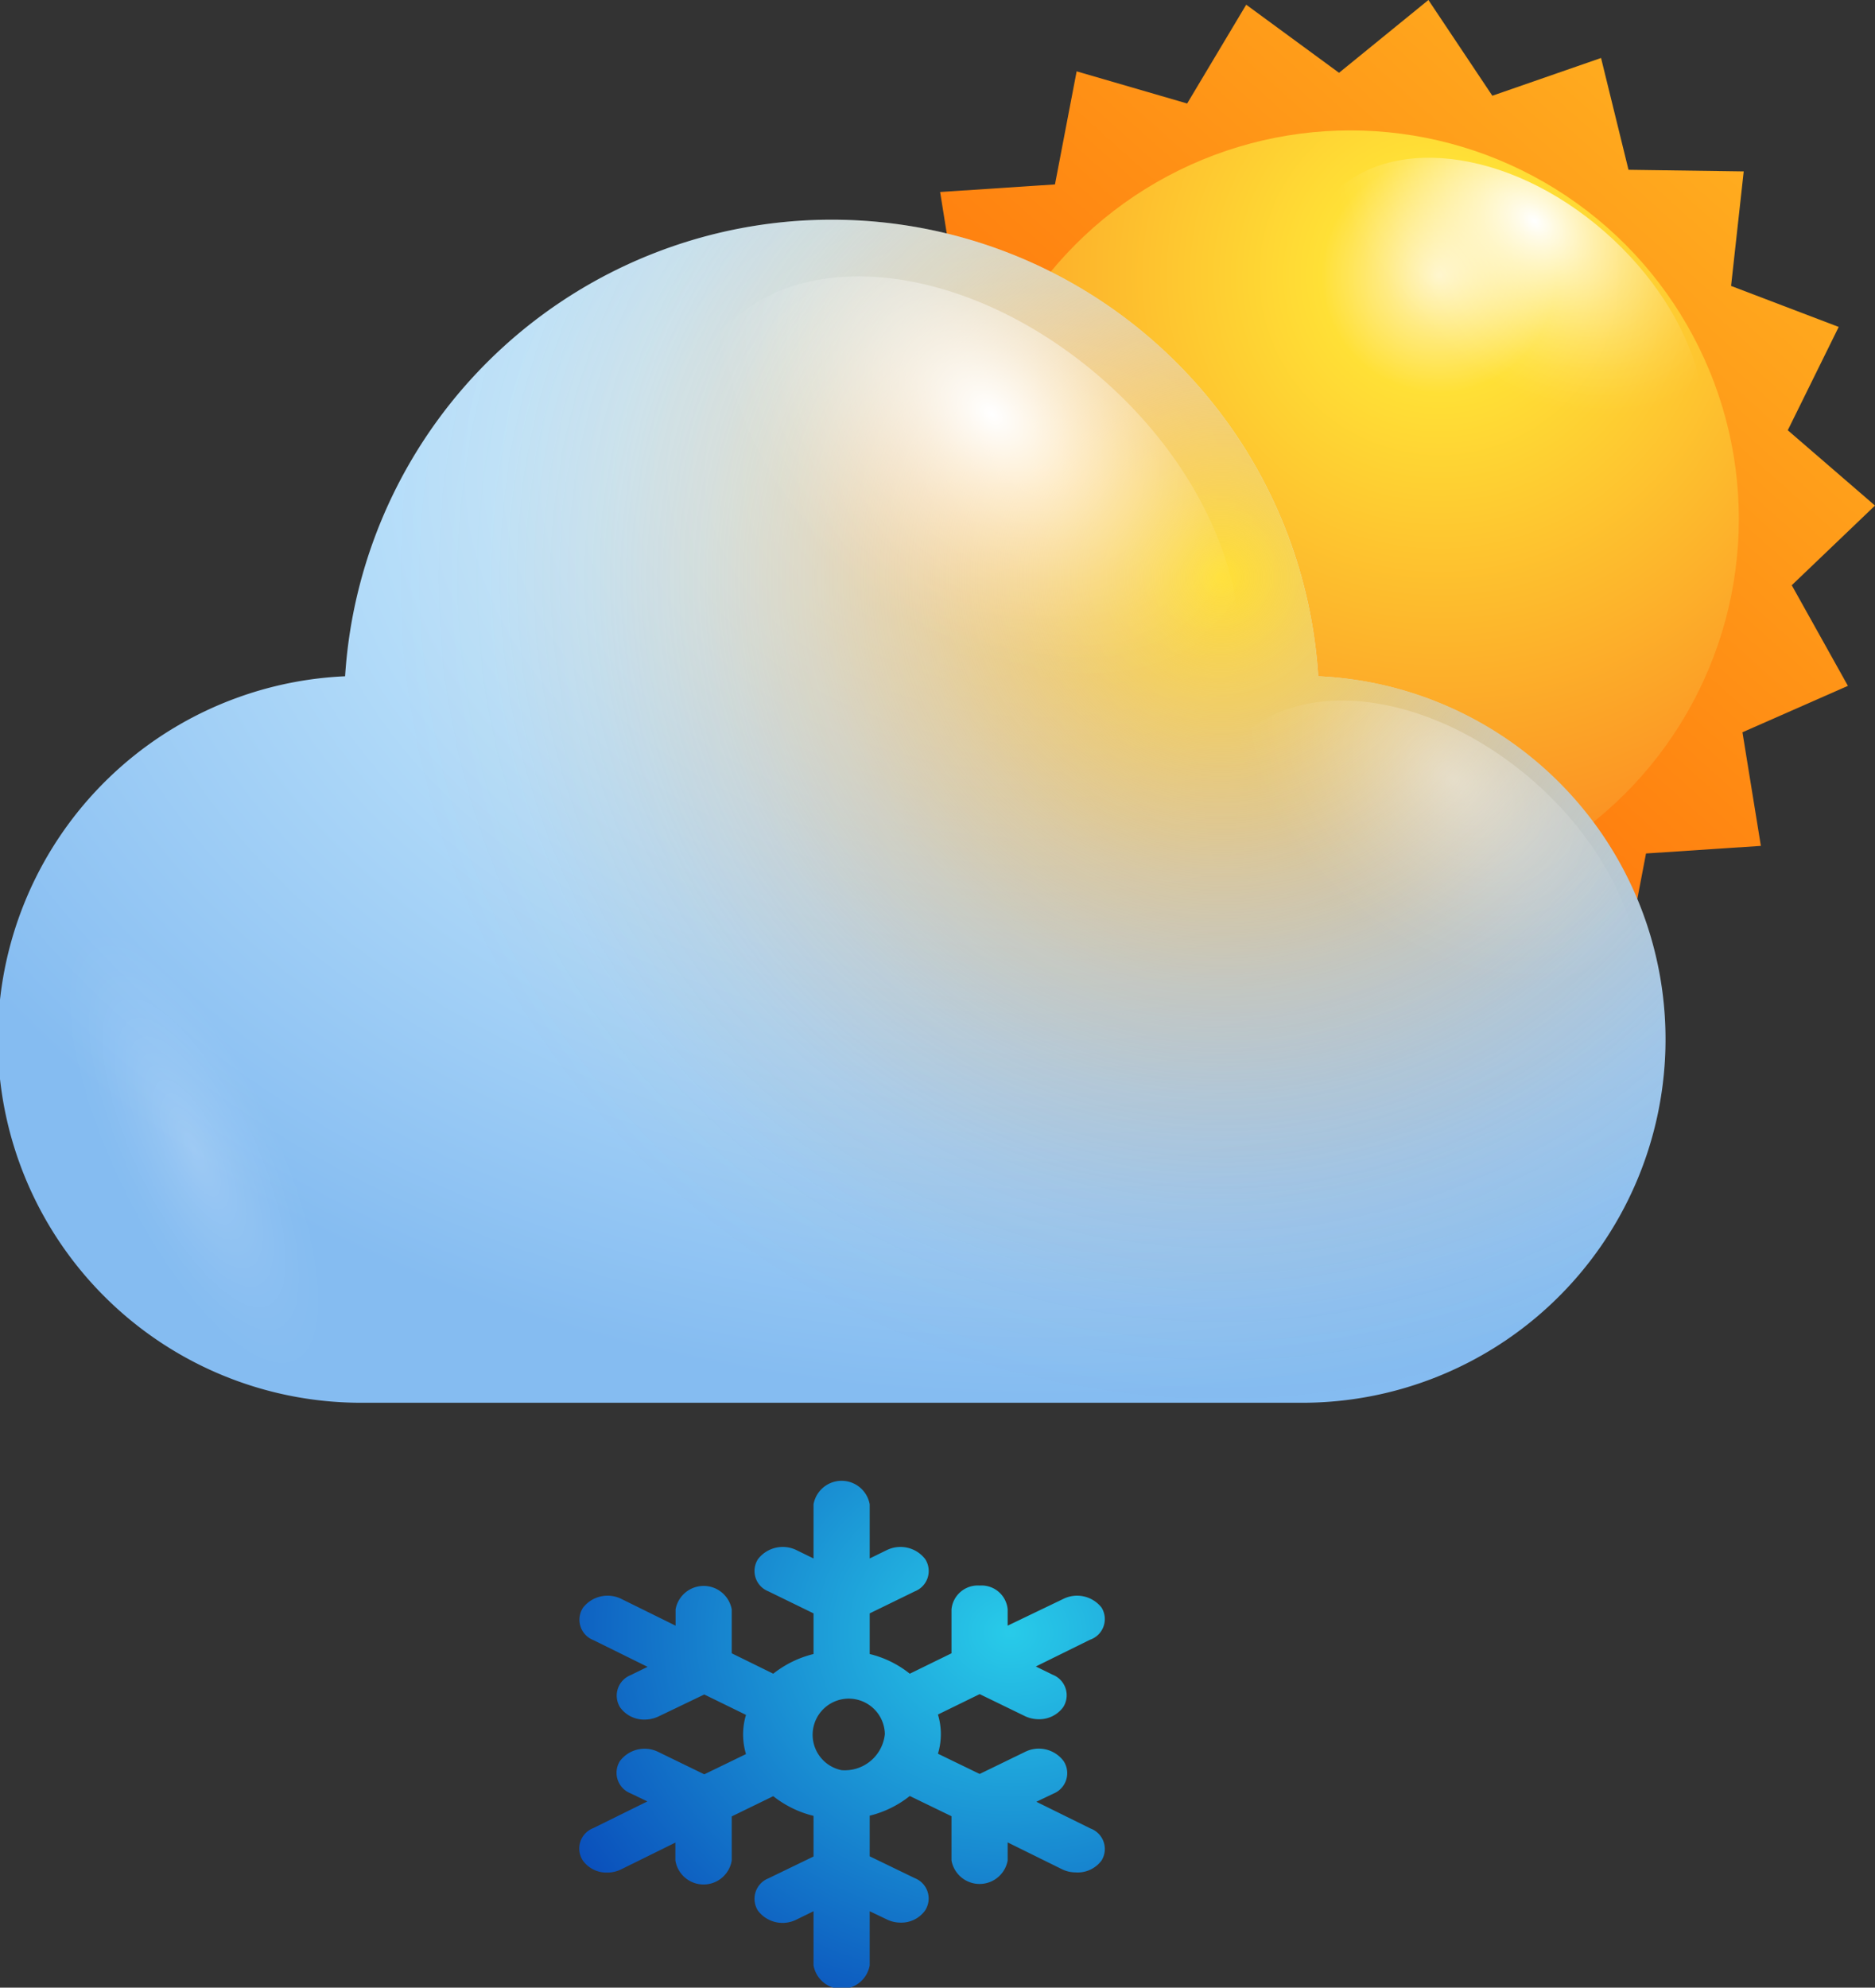 <svg xmlns="http://www.w3.org/2000/svg" xmlns:xlink="http://www.w3.org/1999/xlink" viewBox="0 0 103.83 110.04"><rect x="0" y="0" width="103.83" height="110.04" fill="#333333" stroke="none"/><defs><style>.cls-1{isolation:isolate;}.cls-2{fill:url(#radial-gradient);}.cls-3{fill:url(#linear-gradient);}.cls-4{fill:url(#radial-gradient-2);}.cls-10,.cls-11,.cls-5,.cls-6,.cls-9{mix-blend-mode:overlay;}.cls-5{fill:url(#radial-gradient-3);}.cls-10,.cls-6{opacity:0.4;}.cls-6{fill:url(#Degradado_sin_nombre_34);}.cls-7{fill:url(#radial-gradient-4);}.cls-8{fill:url(#radial-gradient-5);}.cls-9{fill:url(#radial-gradient-6);}.cls-10{fill:url(#radial-gradient-7);}.cls-11{opacity:0.2;fill:url(#Degradado_sin_nombre_34-2);}</style><radialGradient id="radial-gradient" cx="117.63" cy="39.62" r="62.65" gradientTransform="translate(3.02 75.31) scale(0.45 0.38)" gradientUnits="userSpaceOnUse"><stop offset="0" stop-color="#28cbe9"/><stop offset="1" stop-color="#0a4fbb"/></radialGradient><linearGradient id="linear-gradient" x1="101.27" y1="-0.86" x2="50.22" y2="56.18" gradientUnits="userSpaceOnUse"><stop offset="0" stop-color="#ffba24"/><stop offset="1" stop-color="#f50"/></linearGradient><radialGradient id="radial-gradient-2" cx="-461.3" cy="15.24" r="40.84" gradientTransform="matrix(-1, 0, 0, 1, -381.6, 0)" gradientUnits="userSpaceOnUse"><stop offset="0" stop-color="#fff4c3"/><stop offset="0.16" stop-color="#ffe036"/><stop offset="1" stop-color="#fa761c"/></radialGradient><radialGradient id="radial-gradient-3" cx="759.04" cy="-1712.31" r="6.13" gradientTransform="matrix(-0.84, 1.15, -1.62, -1.31, -2051.36, -3103.76)" gradientUnits="userSpaceOnUse"><stop offset="0" stop-color="#fff"/><stop offset="0.1" stop-color="#fff" stop-opacity="0.85"/><stop offset="0.29" stop-color="#fff" stop-opacity="0.59"/><stop offset="0.47" stop-color="#fff" stop-opacity="0.38"/><stop offset="0.63" stop-color="#fff" stop-opacity="0.22"/><stop offset="0.78" stop-color="#fff" stop-opacity="0.1"/><stop offset="0.91" stop-color="#fff" stop-opacity="0.03"/><stop offset="1" stop-color="#fff" stop-opacity="0"/></radialGradient><radialGradient id="Degradado_sin_nombre_34" cx="-3218.91" cy="3491.04" r="5.92" gradientTransform="matrix(-1.17, -1.1, 0.22, -0.73, -4483.91, -960.53)" xlink:href="#radial-gradient-3"/><radialGradient id="radial-gradient-4" cx="57.67" cy="26.07" r="70.26" gradientTransform="translate(115.34 45.12) rotate(180) scale(1 0.73)" gradientUnits="userSpaceOnUse"><stop offset="0" stop-color="#fff"/><stop offset="0.2" stop-color="#d5f3ff"/><stop offset="1" stop-color="#85bcf1"/></radialGradient><radialGradient id="radial-gradient-5" cx="67.63" cy="31.96" r="59.73" gradientUnits="userSpaceOnUse"><stop offset="0" stop-color="#ffe036"/><stop offset="0.08" stop-color="#fecb31" stop-opacity="0.81"/><stop offset="0.18" stop-color="#fdb52b" stop-opacity="0.6"/><stop offset="0.28" stop-color="#fca227" stop-opacity="0.41"/><stop offset="0.38" stop-color="#fb9223" stop-opacity="0.26"/><stop offset="0.48" stop-color="#fb8620" stop-opacity="0.15"/><stop offset="0.58" stop-color="#fa7d1e" stop-opacity="0.07"/><stop offset="0.68" stop-color="#fa781c" stop-opacity="0.02"/><stop offset="0.77" stop-color="#fa761c" stop-opacity="0"/></radialGradient><radialGradient id="radial-gradient-6" cx="778.16" cy="-1703.67" r="8.48" xlink:href="#radial-gradient-3"/><radialGradient id="radial-gradient-7" cx="777.91" cy="-1719.33" r="6.66" xlink:href="#radial-gradient-3"/><radialGradient id="Degradado_sin_nombre_34-2" cx="10.94" cy="63.82" r="4.87" gradientTransform="matrix(0.9, -0.43, 1.26, 2.62, -79.51, -98.83)" xlink:href="#radial-gradient-3"/></defs><g class="cls-1"><g id="Слой_2" data-name="Слой 2"><g id="OBJECTS"><path class="cls-2" d="M60.39,101.23l-3-1.48.94-.45a1.22,1.22,0,0,0,.57-1.8A1.71,1.71,0,0,0,56.74,97l-2.49,1.21-2.31-1.12a3.76,3.76,0,0,0,0-2.17l2.31-1.13L56.74,95a1.78,1.78,0,0,0,.78.18,1.64,1.64,0,0,0,1.35-.66,1.22,1.22,0,0,0-.57-1.8l-.94-.46,3-1.48A1.21,1.21,0,0,0,61,89a1.72,1.72,0,0,0-2.12-.48L55.8,90V89.1a1.45,1.45,0,0,0-1.55-1.32h0a1.46,1.46,0,0,0-1.56,1.32v2.43l-2.31,1.13a5.7,5.7,0,0,0-2.22-1.09V89.32l2.5-1.22a1.21,1.21,0,0,0,.57-1.79,1.73,1.73,0,0,0-2.13-.49l-.94.46v-3a1.58,1.58,0,0,0-3.11,0v3l-.94-.46a1.73,1.73,0,0,0-2.13.49,1.21,1.21,0,0,0,.57,1.79l2.5,1.22v2.25a5.81,5.81,0,0,0-2.23,1.09l-2.3-1.13V89.1a1.58,1.58,0,0,0-3.11,0V90l-3-1.48a1.72,1.72,0,0,0-2.12.48,1.21,1.21,0,0,0,.57,1.8l3,1.48-.94.46a1.22,1.22,0,0,0-.57,1.8,1.64,1.64,0,0,0,1.35.66,1.81,1.81,0,0,0,.78-.18L39,93.81l2.31,1.13a3.76,3.76,0,0,0,0,2.17L39,98.23,36.47,97a1.71,1.71,0,0,0-2.13.48,1.22,1.22,0,0,0,.57,1.8l.94.45-3,1.48a1.21,1.21,0,0,0-.57,1.8,1.61,1.61,0,0,0,1.35.66,1.74,1.74,0,0,0,.77-.18l3-1.48V103a1.58,1.58,0,0,0,3.12,0v-2.44l2.3-1.12a5.81,5.81,0,0,0,2.23,1.09v2.25l-2.5,1.21a1.22,1.22,0,0,0-.57,1.8,1.71,1.71,0,0,0,2.13.48l.94-.46v3a1.58,1.58,0,0,0,3.11,0v-3l.94.45a1.75,1.75,0,0,0,.78.18,1.62,1.62,0,0,0,1.34-.66,1.21,1.21,0,0,0-.56-1.8l-2.5-1.21v-2.25a5.77,5.77,0,0,0,2.22-1.09l2.31,1.12V103a1.58,1.58,0,0,0,3.11,0V102l3,1.48a1.74,1.74,0,0,0,.77.18A1.64,1.64,0,0,0,61,103,1.21,1.21,0,0,0,60.39,101.23ZM46.6,98A2,2,0,1,1,49,96,2.23,2.23,0,0,1,46.6,98Z"/><polygon class="cls-3" points="97.51 46.83 91.15 47.25 89.95 53.52 83.82 51.73 80.56 57.21 75.41 53.44 70.47 57.47 66.92 52.17 60.9 54.26 59.38 48.06 53.01 47.97 53.7 41.63 47.74 39.36 50.56 33.65 45.74 29.48 50.34 25.06 47.23 19.5 53.07 16.93 52.06 10.63 58.42 10.21 59.62 3.95 65.74 5.73 69.01 0.26 74.15 4.03 79.1 0 82.64 5.3 88.66 3.21 90.18 9.4 96.56 9.49 95.86 15.83 101.82 18.1 99 23.82 103.83 27.99 99.22 32.4 102.33 37.97 96.49 40.54 97.51 46.83"/><circle class="cls-4" cx="74.78" cy="28.73" r="21.51"/><path class="cls-5" d="M78.06,26.52c-5.48-4.45-7.62-11.21-4.78-15.12s9.59-3.47,15.07,1S96,23.59,93.13,27.49,83.54,31,78.06,26.52Z"/><path class="cls-6" d="M55.77,33.49c.72-2.38,4.41-1.4,8.24,2.2s6.34,8.44,5.62,10.82-4.41,1.39-8.24-2.2S55,35.87,55.77,33.49Z"/><path class="cls-7" d="M73,37.44a27,27,0,0,0-53.89,0,20.12,20.12,0,0,0,1,40.22H72a20.12,20.12,0,0,0,1-40.22Z"/><path class="cls-8" d="M73,37.44a27,27,0,0,0-53.89,0,20.12,20.12,0,0,0,1,40.22H72a20.12,20.12,0,0,0,1-40.22Z"/><path class="cls-9" d="M46.06,40C38.48,33.8,35.52,24.44,39.45,19s13.26-4.79,20.84,1.35,10.52,15.51,6.6,20.9S53.63,46.09,46.06,40Z"/><path class="cls-10" d="M73.14,58.11c-6-4.83-8.28-12.18-5.19-16.43s10.41-3.76,16.37,1.06,8.27,12.19,5.19,16.43S79.09,62.94,73.14,58.11Z"/><path class="cls-11" d="M14.39,58.79C10,51.93,4.89,48.63,3,51.41S3.09,62,7.48,68.86,17,79,18.89,76.23,18.78,65.64,14.39,58.79Z"/></g></g></g></svg>